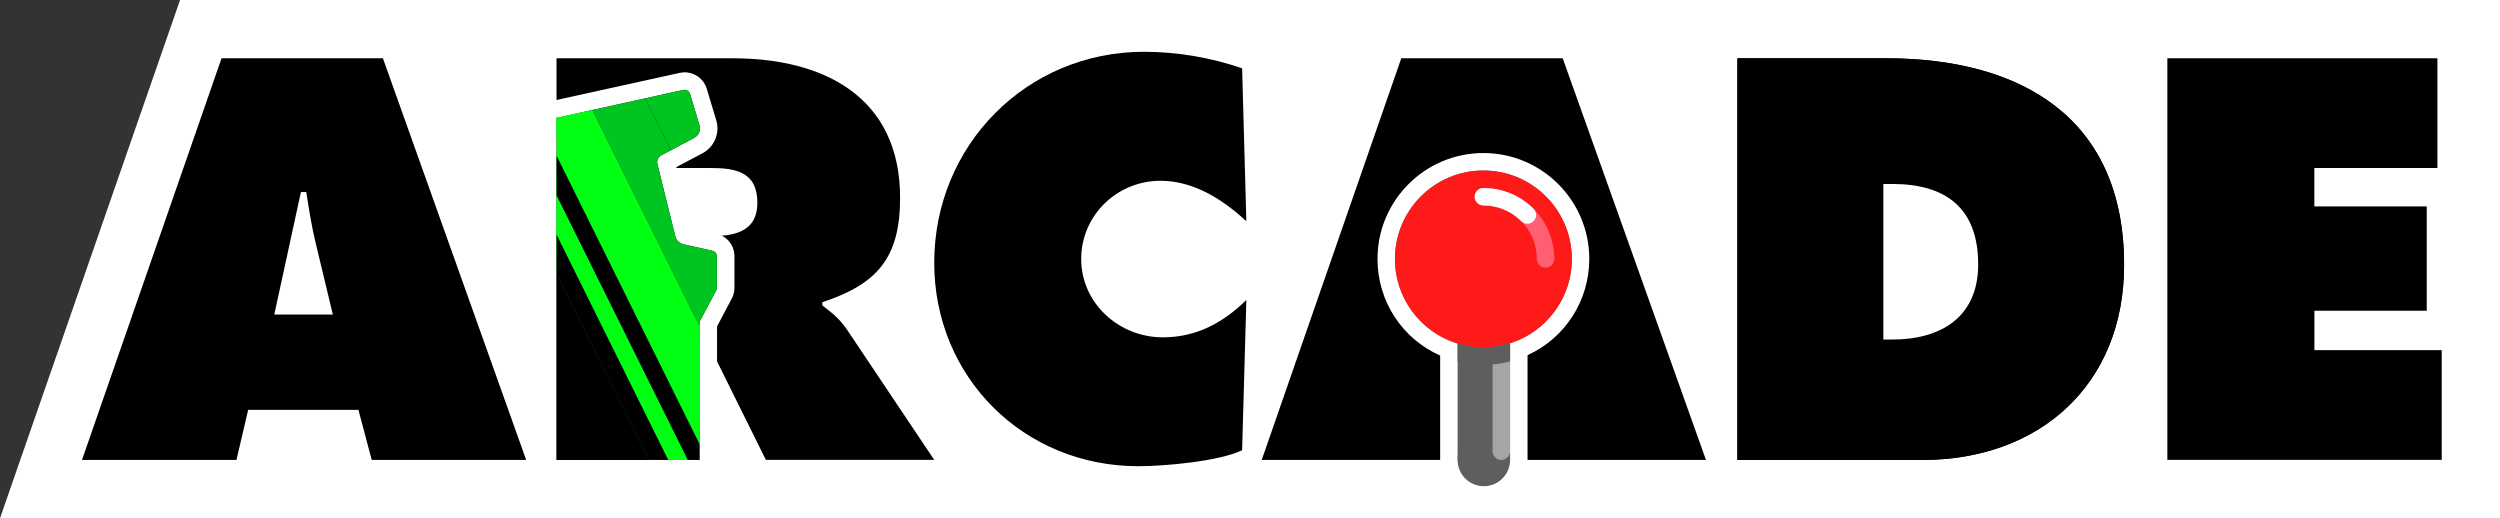 <?xml version="1.0" encoding="utf-8"?>
<!-- Generator: Adobe Illustrator 26.0.3, SVG Export Plug-In . SVG Version: 6.00 Build 0)  -->
<svg version="1.1" id="Layer_1" xmlns="http://www.w3.org/2000/svg" xmlns:xlink="http://www.w3.org/1999/xlink" x="0px" y="0px"
	 viewBox="0 0 3839 795.8" style="enable-background:new 0 0 3839 795.8;" xml:space="preserve">
<rect x="0" y="0" width="3839" height="795.8" fill="#333333" stroke="none"/>
<style type="text/css">
	.st0{fill:#FFFFFF;}
	.st1{fill:#0000FF;}
	.st2{fill:none;}
	.st3{fill:#5E5E5E;}
	.st4{fill:none;stroke:#2C72FF;stroke-width:26.852;stroke-linecap:round;stroke-linejoin:round;stroke-miterlimit:10;}
	.st5{fill:none;stroke:#FFFFFF;stroke-width:26.852;stroke-linecap:round;stroke-linejoin:round;stroke-miterlimit:10;}
	.st6{fill:#A5A5A5;}
	.st7{fill:#FF1A1A;}
	.st8{fill:none;stroke:#FF5F72;stroke-width:26.852;stroke-linecap:round;stroke-linejoin:round;stroke-miterlimit:10;}
	.st9{clip-path:url(#SVGID_00000117637202065419386660000011541790484448815256_);}
	.st10{fill:#00FF12;}
	.st11{fill:#00C420;}
</style>
<g>
	<g>
		<g>
			<g>
				<rect x="403.9" class="st0" width="3435.1" height="795.8"/>
				<polygon class="st0" points="502,795.8 481.6,718.9 452,718.9 434,795.8 0,795.8 276.5,0 651.1,0 935,795.8 				"/>
				<path d="M3328.2,89.5h414.7V258h-189v58.9h172.6v160.3H3554v60.5h195.5v168.5h-421.3V89.5z"/>
				<path d="M363.1,706.3H125.9L340.2,89.5H588l220,616.8H570.8l-20.4-76.9H381.1L363.1,706.3z M511.1,483L485,374.2
					c-6.5-26.2-10.6-53.2-14.7-79.3h-8.2L421.2,483H511.1z"/>
				<path d="M1913.9,339.8c-36-33.5-81-62.2-131.7-62.2c-67.1,0-121.9,53.2-121.9,120.2c0,67.9,58.1,120.2,125.2,120.2
					c51.5,0,92.4-22.1,128.4-57.3l-6.5,230.7c-36,17.2-119.4,24.5-159.5,24.5c-175.9,0-313.3-136.6-313.3-312.5
					c0-180,141.5-323.9,322.3-323.9c50.7,0,103.1,9,150.5,25.4L1913.9,339.8z"/>
				<path d="M2174.7,706.3h-237.2l214.3-616.8h247.9l220,616.8h-237.2H2174.7z M2322.8,483l-26.2-108.8
					c-6.5-26.2-10.6-53.2-14.7-79.3h-8.2L2232.8,483H2322.8z"/>
				<path d="M2667.9,89.5h228.2c207,0,365.6,90.8,365.6,317.4c0,183.2-129.2,299.4-310,299.4h-283.8V89.5z M2892.1,521.4h13.9
					c74.4,0,131.7-34.4,131.7-115.3c0-86.7-49.9-123.5-131.7-123.5h-13.9V521.4z"/>
				<path d="M854.6,89.5h270.8c139.1,0,256.8,58.9,256.8,214.3c0,93.3-36,132.5-119.4,160.3v4.9c11.4,9,25.4,18.8,37.6,36.8
					l134.2,200.4h-258.5l-98.2-198h-4.1v198H854.6V89.5z"/>
				<circle class="st0" cx="2938.9" cy="397.6" r="162.6"/>
				<circle class="st1" cx="2938.9" cy="397.6" r="135.8"/>
				<g>
					<path class="st0" d="M1046.3,154.9l12.6,42.2c0.1,0.2,0,0.5-0.2,0.6l-50.8,27c-11.2,5.9-16.8,18.6-13.8,30.9l27.5,111.2
						c3,12,12.3,21.1,24.3,23.8l39.1,8.8v40.9l-23.7,44.7c-2,3.7-3,7.8-3,12v193.6H870.4v-497L1046.3,154.9 M1051.4,137.9
						c-0.6,0-1.2,0.1-1.8,0.2L854.7,181v525.3h219.4V496.9c0-1.6,0.4-3.2,1.2-4.6l24.5-46.3c0.6-1.2,1-2.6,1-3.9v-48.6
						c0-3.9-2.7-7.3-6.5-8.2l-44.8-10.1c-6.2-1.4-11-6.1-12.5-12.2l-27.5-111.2c-1.3-5.2,1.1-10.7,5.9-13.2l50.8-27
						c6.8-3.6,10.2-11.6,7.9-19l-14.6-48.7C1058.4,140.3,1055,137.9,1051.4,137.9L1051.4,137.9z"/>
				</g>
				<path class="st0" d="M827.8,733.1V159.4l216-47.5c1.6-0.3,3.2-0.6,4.9-0.7l0.8-0.1h5.1l1.3,0.3c1.6,0.2,3.1,0.5,4.7,0.9l0.8,0.2
					l1.5,0.5c2.9,1,5.8,2.5,8.6,4.4l0.6,0.4l1,0.7c2.5,2,4.8,4.3,6.7,6.8l0.6,0.9l0.6,0.9c1.9,2.9,3.3,5.9,4.3,9.1l14.6,48.7
					c2.7,9,2.4,18.4-0.9,27.3c-3.7,10-10.9,18.2-20.2,23.1l-40.4,21.4l23.2,93.6l38.7,8.7c11,2.5,20.1,10,24.6,20.3l0.3,0.6l0.5,1.5
					c0.4,1.1,0.7,2.2,1,3.4l0.3,1.1l0.3,1.7c0.2,1.2,0.3,2.3,0.4,3.5l0.1,0.7v50.3c0,3.4-0.5,6.8-1.6,10.3c-0.5,1.7-1.2,3.8-2.6,6.3
					l-22.5,42.5v232H827.8V733.1z"/>
				<path class="st0" d="M1058.3,141.7c-0.1-0.1-0.1-0.2-0.2-0.3c-0.5-0.6-1-1.2-1.6-1.6c-0.1-0.1-0.2-0.2-0.4-0.3
					c-0.6-0.4-1.3-0.8-2-1.1c-0.1,0-0.2,0-0.3-0.1c-0.7-0.2-1.5-0.3-2.3-0.4c-0.1,0-0.1,0-0.2,0h-0.1c-0.6,0-1.1,0.1-1.7,0.2
					l-11.1,2.4L854.7,181v525.3h219.2h0.2V494.4l25.7-48.5c0.3-0.5,0.4-1,0.6-1.5c0.2-0.8,0.4-1.6,0.4-2.4v-48.6v-0.1
					c0-0.5,0-0.9-0.1-1.3c0-0.1,0-0.1-0.1-0.2c-0.1-0.4-0.2-0.8-0.3-1.2c0,0,0,0,0-0.1c-1-2.6-3.2-4.6-6-5.3l-44.8-10.1
					c-6.2-1.4-11-6.1-12.5-12.2L1011,258l0,0l-1.5-6.3c-1.3-5.2,1.1-10.7,5.9-13.2l42.3-22.4l8.5-4.5c3.6-1.9,6.2-5.1,7.6-8.7
					c1.2-3.2,1.4-6.8,0.4-10.3l-1.5-4.9l-13.1-43.8C1059.2,143.1,1058.8,142.3,1058.3,141.7z"/>
				<path class="st2" d="M1051.4,137.9c-0.6,0-1.2,0.1-1.8,0.2L854.7,181v525.3h219.4V494.4l25.7-48.5c0.6-1.2,1-2.6,1-3.9v-48.6
					c0-3.9-2.7-7.3-6.5-8.2l-44.8-10.1c-6.2-1.4-11-6.1-12.5-12.2l-27.5-111.2c-1.3-5.2,1.1-10.7,5.9-13.2l50.8-27
					c6.8-3.6,10.2-11.6,7.9-19l-14.6-48.7C1058.4,140.3,1055,137.9,1051.4,137.9L1051.4,137.9z"/>
				<g>
					<path class="st0" d="M2211.5,733.1V546c-58.3-25.9-96.2-83.2-96.2-148.4c0-89.7,72.9-162.6,162.6-162.6
						c89.7,0,162.6,72.9,162.6,162.6c0,64.5-37.4,121.6-94.8,147.8v187.7L2211.5,733.1L2211.5,733.1z"/>
					<path class="st3" d="M2413.7,397.6c0-75-60.8-135.8-135.8-135.8s-135.8,60.8-135.8,135.8c0,61.2,40.5,112.9,96.2,129.8v178.8
						h80.6V527C2373.8,509.6,2413.7,458.3,2413.7,397.6z"/>
					<path class="st3" d="M2318.9,706.3c0,22.2-18,40.3-40.3,40.3s-40.3-18-40.3-40.3c0-22.2,18-140.4,40.3-140.4
						S2318.9,684,2318.9,706.3z"/>
				</g>
				<path class="st0" d="M1055.3,362.7h34.1c36.8,0,73.6-5.7,73.6-51.5c0-47.4-33.5-53.2-72-53.2h-59.5L1055.3,362.7z"/>
				<circle class="st4" cx="2938.9" cy="397.6" r="95.5"/>
				<path class="st5" d="M2938.9,302.1c24.4,0,48.9,9.3,67.5,28c18.6,18.6,28,43.1,28,67.5"/>
				<path class="st5" d="M2843.4,397.6c0-24.4,9.3-48.9,28-67.5"/>
				<path class="st6" d="M2318.9,523H2292v169.9c0,7.4,6,13.4,13.4,13.4l0,0c7.4,0,13.4-6,13.4-13.4V523H2318.9z"/>
				<g>
					<g>
						<path class="st7" d="M2277.9,261.9c-75,0-135.8,60.8-135.8,135.8s60.8,135.8,135.8,135.8s135.8-60.8,135.8-135.8
							S2352.9,261.9,2277.9,261.9L2277.9,261.9z"/>
					</g>
				</g>
				<path class="st8" d="M2277.9,302.1c24.4,0,48.9,9.3,67.5,28c18.6,18.6,28,43.1,28,67.5"/>
				<g>
					<path class="st5" d="M2277.9,302.1c24.4,0,48.9,9.3,67.5,28"/>
				</g>
				<g>
					<g>
						<path id="SVGID_31_" d="M1058.3,141.7c-0.1-0.1-0.1-0.2-0.2-0.3c-0.5-0.6-1-1.2-1.6-1.6c-0.1-0.1-0.2-0.2-0.4-0.3
							c-0.6-0.4-1.3-0.8-2-1.1c-0.1,0-0.2,0-0.3-0.1c-0.7-0.2-1.5-0.3-2.3-0.4c-0.1,0-0.1,0-0.2,0h-0.1c-0.6,0-1.1,0.1-1.7,0.2
							l-11.1,2.4L854.7,181v525.3h219.2h0.2V494.4l25.7-48.5c0.3-0.5,0.4-1,0.6-1.5c0.2-0.8,0.4-1.6,0.4-2.4v-48.6v-0.1
							c0-0.5,0-0.9-0.1-1.3c0-0.1,0-0.1-0.1-0.2c-0.1-0.4-0.2-0.8-0.3-1.2c0,0,0,0,0-0.1c-1-2.6-3.2-4.6-6-5.3l-44.8-10.1
							c-6.2-1.4-11-6.1-12.5-12.2L1011,258l0,0l-1.5-6.3c-1.3-5.2,1.1-10.7,5.9-13.2l42.3-22.4l8.5-4.5c3.6-1.9,6.2-5.1,7.6-8.7
							c1.2-3.2,1.4-6.8,0.4-10.3l-1.5-4.9l-13.1-43.8C1059.2,143.1,1058.8,142.3,1058.3,141.7z"/>
					</g>
					<g>
						<defs>
							<path id="SVGID_1_" d="M1058.3,141.7c-0.1-0.1-0.1-0.2-0.2-0.3c-0.5-0.6-1-1.2-1.6-1.6c-0.1-0.1-0.2-0.2-0.4-0.3
								c-0.6-0.4-1.3-0.8-2-1.1c-0.1,0-0.2,0-0.3-0.1c-0.7-0.2-1.5-0.3-2.3-0.4c-0.1,0-0.1,0-0.2,0h-0.1c-0.6,0-1.1,0.1-1.7,0.2
								l-11.1,2.4L854.7,181v525.3h219.2h0.2V494.4l25.7-48.5c0.3-0.5,0.4-1,0.6-1.5c0.2-0.8,0.4-1.6,0.4-2.4v-48.6v-0.1
								c0-0.5,0-0.9-0.1-1.3c0-0.1,0-0.1-0.1-0.2c-0.1-0.4-0.2-0.8-0.3-1.2c0,0,0,0,0-0.1c-1-2.6-3.2-4.6-6-5.3l-44.8-10.1
								c-6.2-1.4-11-6.1-12.5-12.2L1011,258l0,0l-1.5-6.3c-1.3-5.2,1.1-10.7,5.9-13.2l42.3-22.4l8.5-4.5c3.6-1.9,6.2-5.1,7.6-8.7
								c1.2-3.2,1.4-6.8,0.4-10.3l-1.5-4.9l-13.1-43.8C1059.2,143.1,1058.8,142.3,1058.3,141.7z"/>
						</defs>
						<clipPath id="SVGID_00000016789410581671648200000003780152710890279317_">
							<use xlink:href="#SVGID_1_"  style="overflow:visible;"/>
						</clipPath>
						<g style="clip-path:url(#SVGID_00000016789410581671648200000003780152710890279317_);">
							<polygon class="st10" points="745.3,-11.4 793.4,-35.2 1154.5,692.8 1094.5,692.8 							"/>
							<polygon class="st11" points="817.2,-17.4 1176.1,706.3 1266,706.3 889.4,-53.2 							"/>
							<polygon class="st11" points="907.1,-17.4 1266,706.3 1355.9,706.3 979.3,-53.2 							"/>
							<polygon class="st10" points="727.3,-17.4 1086.2,706.3 1176.1,706.3 799.5,-53.2 							"/>
							<polygon class="st10" points="637.4,-17.4 996.3,706.3 1086.2,706.3 709.6,-53.2 							"/>
							<g>
								<polygon class="st10" points="1042.3,768.8 655.4,-11.4 703.5,-35.2 1102.2,768.8 								"/>
								<path d="M697.4-17.2l383.1,772.6h-30L673.4-5.3L697.4-17.2 M709.6-53.2l-72.2,35.8l396.5,799.6h89.9L709.6-53.2L709.6-53.2z
									"/>
							</g>
							<polygon points="547.5,-17.4 906.4,706.3 996.3,706.3 619.7,-53.2 							"/>
							<polygon points="457.6,-17.4 816.5,706.3 906.4,706.3 529.8,-53.2 							"/>
						</g>
					</g>
				</g>
			</g>
			<path class="st3" d="M2277.8,533.4c-13.7,0-27-2.1-39.5-5.9v27.9c12.6,3.2,25.8,4.9,39.5,4.9c14.2,0,28-1.9,41.1-5.3v-28
				C2305.9,531.1,2292.1,533.4,2277.8,533.4z"/>
		</g>
	</g>
	<g>
		<path d="M3261.8,406.9c0-226.6-158.7-317.4-365.6-317.4H2668v616.8h283.8C3132.6,706.3,3261.8,590.1,3261.8,406.9z"/>
		<g>
			<path class="st0" d="M2906,282.5h-13.9v238.9h13.9c74.4,0,131.7-34.4,131.7-115.3C3037.7,319.4,2987.8,282.5,2906,282.5z"/>
		</g>
	</g>
</g>
</svg>
